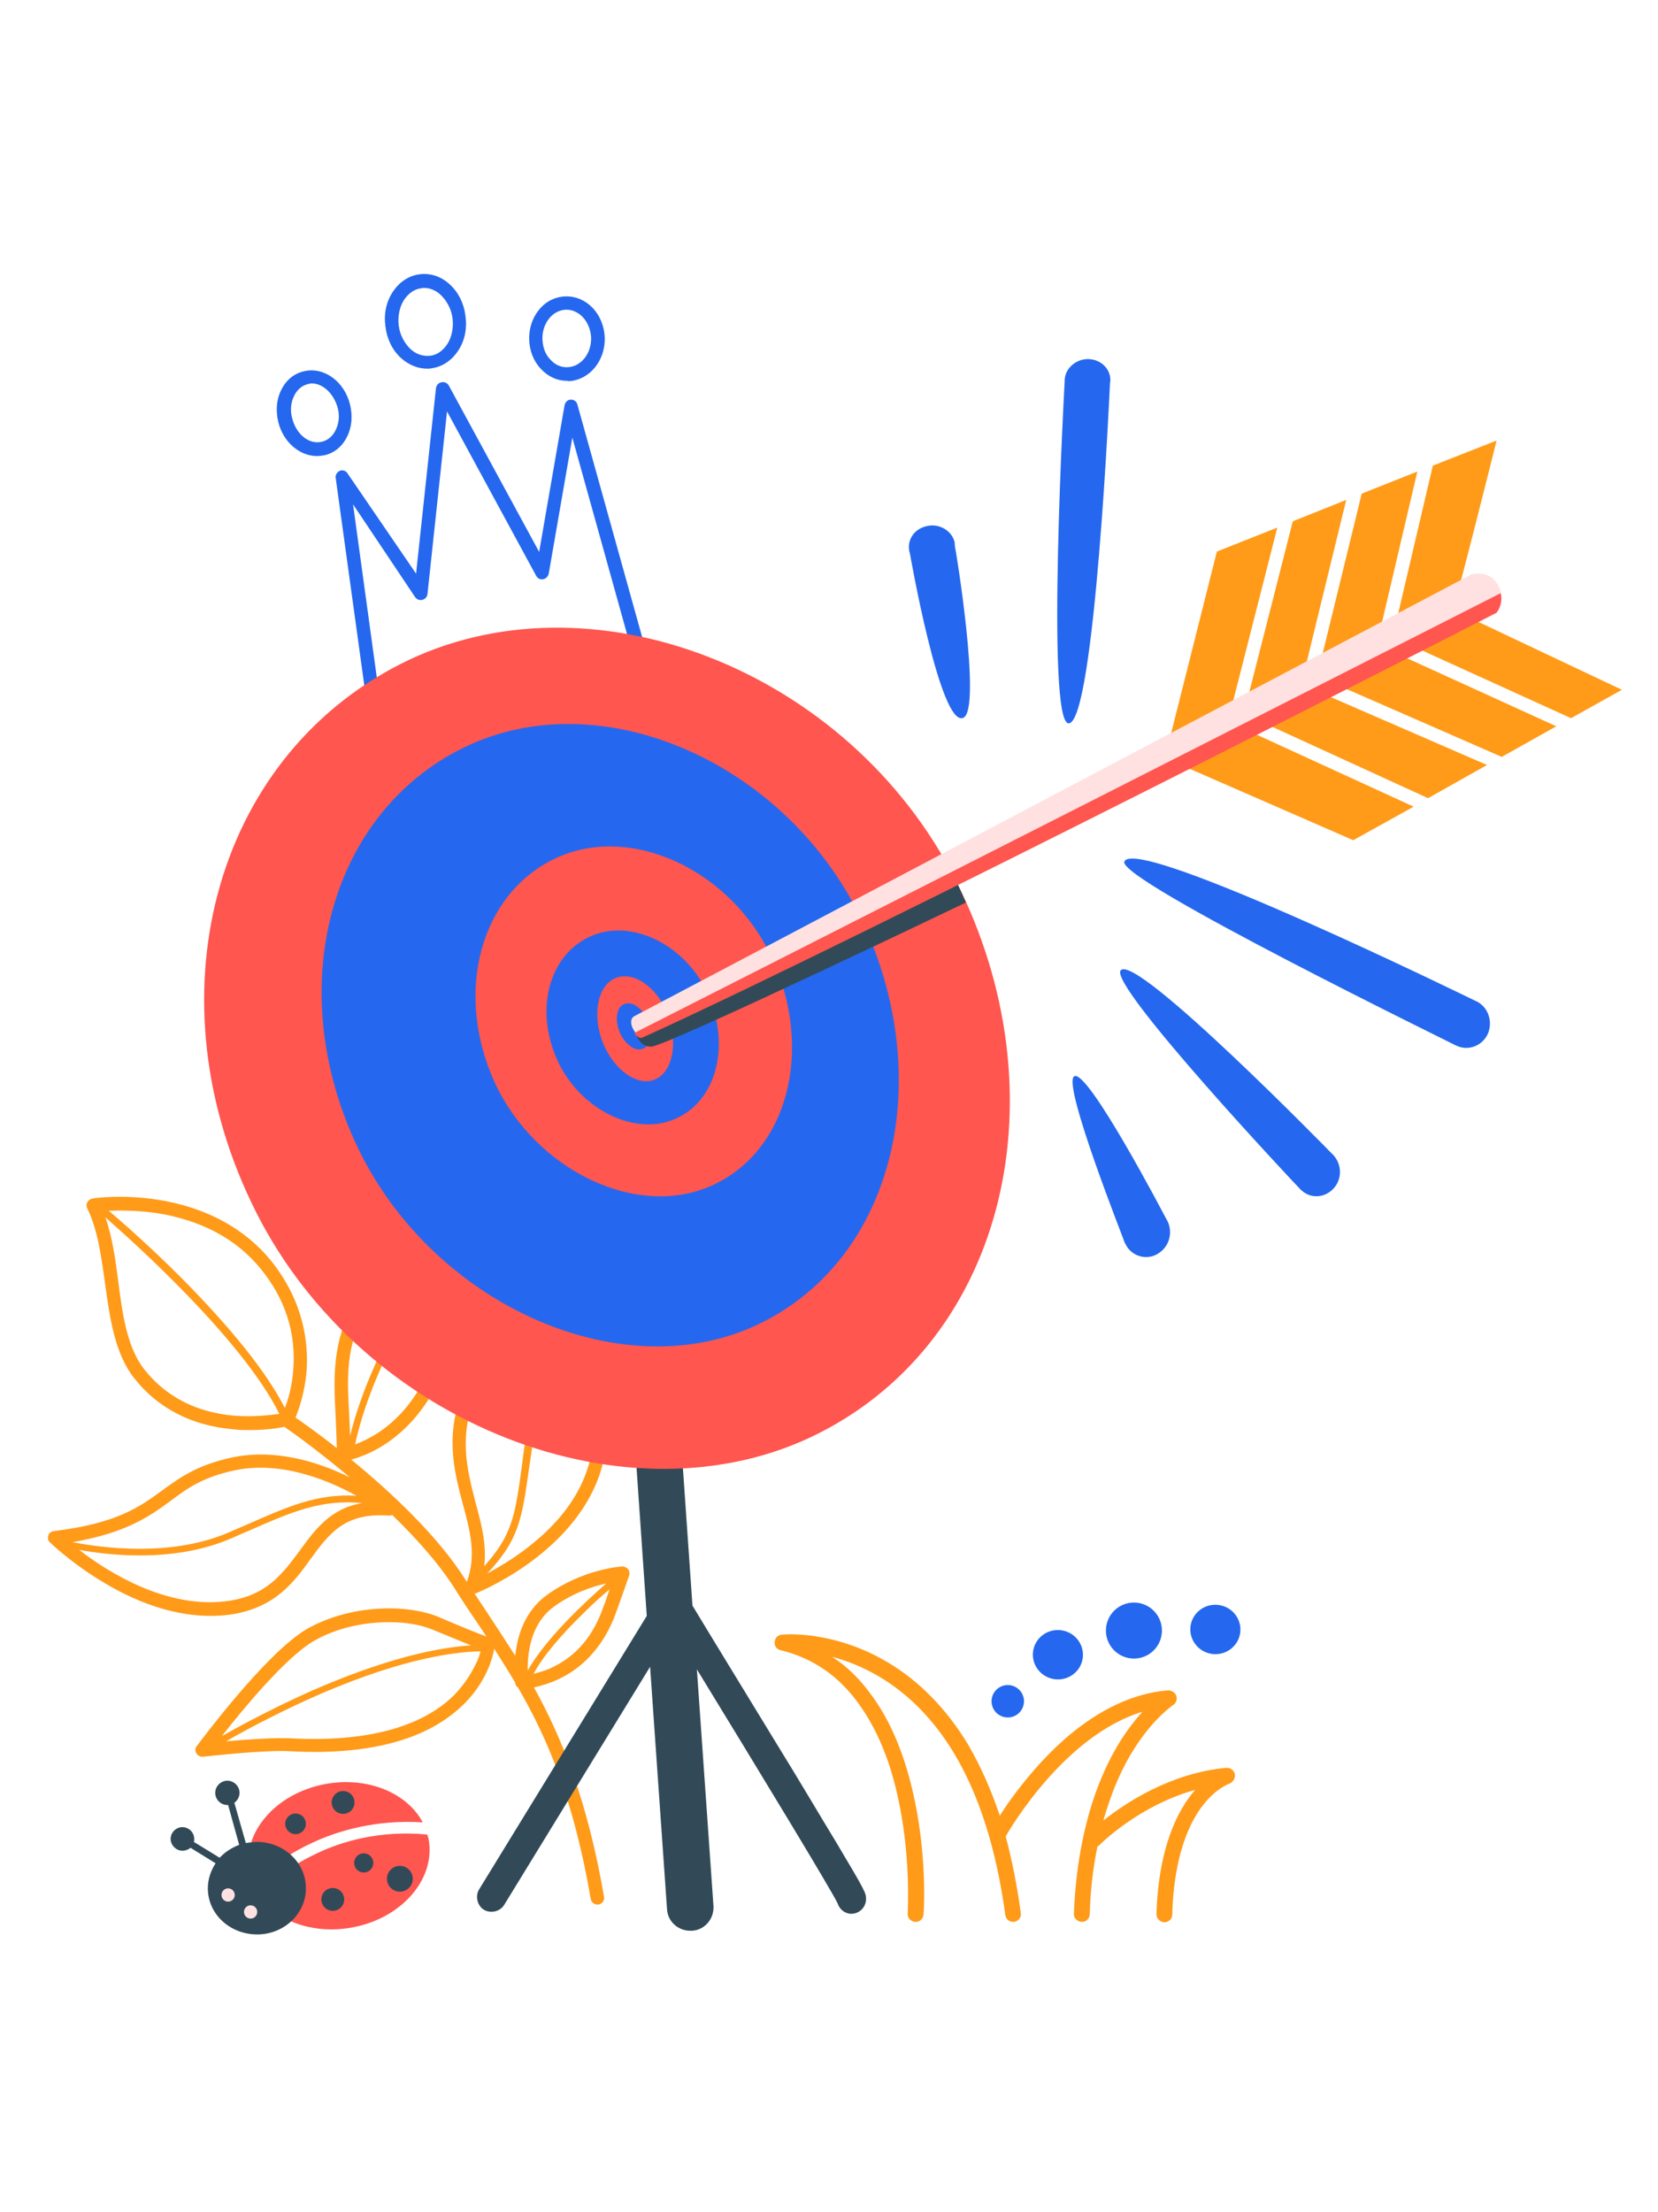 <svg xmlns="http://www.w3.org/2000/svg" xmlns:xlink="http://www.w3.org/1999/xlink" id="Layer_1" x="0" y="0" version="1.1" viewBox="0 0 449.9 600" xml:space="preserve" style="enable-background:new 0 0 449.9 600"><g id="Layer_4"><g><path d="M335.1,481.3c-0.2-1.1-1.2-1.8-2.3-1.8c-15.2,1.4-27.5,9.6-33.4,14.3c2.4-8.5,5.4-14.8,8.2-19.2 c5.4-8.6,10.6-12,10.7-12.1c0.8-0.5,1.2-1.5,0.9-2.5c-0.3-0.9-1.2-1.5-2.2-1.5c-11.7,0.9-23.7,7.7-34.7,19.7 c-5,5.5-8.9,10.9-11,14.3c-2.4-7.2-5.3-13.6-8.6-19.3c-5.8-9.6-13.2-17.2-21.8-22.3c-14.8-8.8-28.2-7.6-28.8-7.5 c-1.1,0.1-1.8,0.9-1.9,2c-0.1,1.1,0.6,2,1.6,2.2c8.7,2.1,15.9,7,21.4,14.8c4.5,6.3,8,14.3,10.2,24c3.9,16.7,2.9,32.4,2.9,32.6 c-0.1,1.1,0.8,2.2,2,2.3c1.2,0.1,2.2-0.8,2.3-2c0.1-0.7,1.1-16.4-3-33.7c-2.4-10.2-6-18.8-10.9-25.5c-3.1-4.4-6.7-8-10.9-10.7 c3.8,1,8.3,2.7,12.8,5.4c8,4.7,14.9,11.8,20.3,20.8c6.9,11.5,11.5,26.2,13.9,43.9c0.2,1.1,1.1,1.8,2.1,1.8c0.1,0,0.2,0,0.3,0 c1.1-0.2,2-1.2,1.8-2.4c-1-7.4-2.4-14.4-4.1-20.8c1.2-2.1,16-27.4,37.1-33.8c-1.8,2-3.8,4.5-5.9,7.8c-9.6,15.3-12.2,34-12.7,47 c-0.1,1.1,0.9,2.1,2.1,2.2h0.1c1.1,0,2.1-0.9,2.1-2.1c0.2-6.9,1-13.1,2.1-18.4c0.2-0.1,0.5-0.2,0.7-0.5 c0.2-0.2,10.6-10.6,25.8-14.8c-4.7,5.4-9.9,15.4-10.5,33.7c0,1.1,0.9,2.1,2.1,2.2h0.1c1.1,0,2.1-0.9,2.1-2.1 c0.2-8.9,1.9-21.2,8.2-29.5c3.7-4.8,7.3-6,7.3-6C334.6,483.4,335.2,482.3,335.1,481.3z" style="fill:#ff9b19"/><ellipse cx="273.6" cy="461.5" rx="4.4" ry="4.4" transform="matrix(0.108 -0.994 0.994 0.108 -214.82 683.571)" style="fill:#2568ef"/><ellipse cx="287.2" cy="448.9" rx="6.7" ry="6.8" transform="matrix(0.108 -0.994 0.994 0.108 -190.16 685.827)" style="fill:#2568ef"/><ellipse cx="307.8" cy="442.3" rx="7.6" ry="7.6" transform="matrix(0.108 -0.994 0.994 0.108 -165.196 700.459)" style="fill:#2568ef"/><ellipse cx="329.9" cy="442.1" rx="6.7" ry="6.8" transform="matrix(0.108 -0.994 0.994 0.108 -145.286 722.152)" style="fill:#2568ef"/></g><path d="M162.1,401.6c2.7-6.8,2.8-13.2,3-19.9c0.2-9,0.4-19.3,6.4-34.2c0.2-0.6,0.2-1.4-0.3-1.9 c-0.5-0.5-1.1-0.8-1.8-0.6c-0.3,0.1-8.3,2.1-17.7,6.8c-12.5,6.4-21.3,14.8-25.6,24.3c-5.6,12.6-2.9,22.9-0.5,31.9 c2,7.4,3.7,13.9,1.1,21c-0.1-0.1-0.1-0.2-0.2-0.2c-7.6-12.2-20.7-24.3-31.2-32.9c3.8-1,13.2-4.4,20.7-15.9c5.3-8.1,8.4-18,10.2-33 c0.8-6.7,3.7-18.7,3.7-18.8c0.2-0.7-0.2-1.5-0.7-1.9c-0.6-0.5-1.4-0.5-2.1-0.1c-0.8,0.5-21.3,13.3-27.9,22.6 c-6.9,9.5-9,17.8-8.3,31.8c0.3,5.4,0.4,9.9,0.5,12.2c-5.3-4.2-9.5-7.1-11.2-8.3c0.8-2,2.5-6.6,3-12.7c0.5-7.5-0.7-18.7-9.7-29.9 c-7.2-8.8-17.8-14.5-30.8-16.5c-9.7-1.5-17.3-0.4-17.6-0.3c-0.6,0.1-1.1,0.5-1.4,1c-0.3,0.5-0.3,1.1,0,1.7 c2.8,5.7,3.8,13.1,4.8,20.3c1.3,9.3,2.6,19,7.9,25.7c6.4,8.2,15.8,13,27.1,13.9c1.5,0.2,2.9,0.2,4.2,0.2c4.3,0,7.7-0.5,9.5-0.9 c0.1,0.1,0.2,0.1,0.2,0.2c0.2,0.1,8,5.5,17.5,13.5c-0.5-0.2-1.1-0.5-1.7-0.8c-10.7-4.9-21.1-6.5-30.1-4.6c-9.5,2-14.3,5.5-19,8.9 c-6,4.4-12.2,9-29.5,11.1c-0.7,0.1-1.3,0.5-1.5,1.2c-0.2,0.7-0.1,1.4,0.5,1.9c0.2,0.2,6,5.8,14.8,11c9.9,5.9,19.7,8.9,28.7,8.9 c1.7,0,3.4-0.1,5-0.3c12.5-1.7,17.7-8.9,22.3-15.3c4.9-6.7,9.2-12.5,21.1-11.6c0.3,0,0.6,0,0.9-0.2c6.5,6.3,12.7,13.2,17,20 c2.3,3.7,4.7,7.2,7,10.6c0.5,0.8,1.1,1.6,1.6,2.4c-2.2-0.8-7.2-2.8-13.2-5.4c-8.4-3.4-23.7-3.4-35.6,3.4 c-11.2,6.6-29,30.7-29.8,31.7c-0.5,0.6-0.5,1.4-0.1,2c0.3,0.5,0.9,0.9,1.6,0.9c0.1,0,0.2,0,0.2,0c0.2,0,16.4-1.9,23.5-1.5 c11.9,0.7,22.3-0.4,30.7-3.1c6.9-2.2,12.5-5.6,16.8-9.9c6-6.1,7.6-12.4,8-14.8c1.9,3,3.8,6,5.7,9.2c0,0.1,0,0.2,0,0.2 c0.1,0.5,0.4,0.9,0.8,1.2c7.9,13.6,15.1,30.4,19.7,57.3c0.2,0.9,0.9,1.5,1.8,1.5c0.1,0,0.2,0,0.3,0c1-0.2,1.7-1.1,1.5-2.1 c-4.5-26.3-11.5-43.2-19-56.8c1.8-0.4,4.3-1.1,7-2.4c5-2.4,11.7-7.6,15.4-18.3c1.1-3,3.4-9.6,3.4-9.6c0.2-0.6,0.1-1.2-0.2-1.7 c-0.4-0.5-1-0.8-1.6-0.8c-0.5,0-10.8,0.7-20.6,7.8c-4.5,3.3-7.4,8.5-8.3,15c-0.1,0.5-0.1,0.9-0.2,1.4c-2.1-3.3-4.2-6.5-6.3-9.7 c-1.5-2.3-3.1-4.7-4.7-7.1l0,0C129.7,432,154,422.2,162.1,401.6z M95.1,392.2L95.1,392.2L95.1,392.2L95.1,392.2z M112.9,378.1 c-4.4,6.8-9.6,10.4-13.2,12.2c-1.3,0.7-2.4,1.1-3.4,1.5c0.1-0.1,0.1-0.2,0.1-0.2c5.3-24.6,24.3-51.9,28.5-57.7 c-0.8,4-1.8,9-2.3,12.7C120.3,364.8,116.4,372.7,112.9,378.1z M102.2,351.1c4.1-5.7,14.2-13.1,20.8-17.6c-4.8,6.7-22.3,32.3-28,56 c-0.1-2.4-0.2-5.4-0.4-8.9C93.8,367.4,95.7,360,102.2,351.1z M42.3,329c12.2,1.9,21.8,7,28.4,15.1c6.7,8.2,9.6,17.3,8.9,27.2 c-0.3,4.7-1.5,8.6-2.3,10.6c-4.9-9.6-14.4-21.5-28.2-35.4c-8.6-8.6-16.5-15.5-19.6-18.1C32.6,328.3,37.1,328.3,42.3,329z M63.6,384 c-10.3-0.9-18.5-5.1-24.4-12.5c-4.7-5.9-6-15.1-7.1-23.9c-0.8-6-1.6-12-3.5-17.4c7.3,6.4,37.1,33,47.2,53.3 C73.5,383.8,69,384.4,63.6,384z M46.3,407.1c4.5-3.4,8.8-6.5,17.5-8.3c12.4-2.6,25.1,2.6,32.9,6.9c-10.8-0.6-18.7,3-30.1,8 c-1.4,0.6-2.8,1.2-4.4,1.9c-16.1,7-35.3,4.1-42.5,2.7C34.6,415.7,40.8,411.1,46.3,407.1z M81.4,420.5c-4.7,6.3-9,12.4-19.9,13.8 c-16.2,2.1-32-7.7-40-13.9c3.9,0.7,9.8,1.5,16.4,1.5c7.9,0,16.8-1.1,25-4.7c1.5-0.7,3-1.3,4.4-1.9c11.6-5.1,19.7-8.7,31-7.6 C89.7,409.1,85.5,414.9,81.4,420.5z M85,445.2c6.3-3.7,13.8-5.2,20.6-5.2c4.5,0,8.6,0.7,11.7,2c4.1,1.7,7.9,3.2,10.5,4.3 c-15.3,1-32.7,7.6-45,13.1c-10.3,4.7-18.7,9.3-22.6,11.5C66.1,463.4,77.4,449.7,85,445.2z M123.3,459.7 c-8.9,8.9-24.2,12.9-44.5,11.8c-4.4-0.2-11.9,0.3-17.4,0.8c3.9-2.3,12.2-6.8,22.3-11.4c22.7-10.2,37.8-12.8,46.7-13 c-0.2,0.7-0.4,1.5-0.8,2.4C128.5,452.7,126.7,456.2,123.3,459.7z M150.4,452c-2.1,1.1-4.1,1.6-5.6,2c2.5-4.7,7.3-10.4,13.9-16.8 c2.4-2.4,4.8-4.5,6.7-6.1c-0.6,1.8-1.2,3.6-1.7,4.8C161.1,443.5,156.6,448.9,150.4,452z M143.5,448.2c0.8-5.5,3.1-9.7,6.8-12.4 c5.1-3.7,10.5-5.5,14.2-6.3c-5.7,5-16.4,14.9-21.3,23.6C143.2,451.7,143.2,450.1,143.5,448.2z M161.4,381.7 c-0.2,6.7-0.2,12.4-2.7,18.7c-5.4,13.8-19.2,22.5-26.5,26.4c8.6-9.1,9.4-14.6,11.4-28.8c0.4-2.5,0.8-5.4,1.2-8.6 c2.9-19,17.9-34.6,21.4-38C161.8,364.2,161.5,373.4,161.4,381.7z M129.4,377.8c7-15.6,25.5-23.9,35-27.3 c-4.3,4.3-18.7,19.7-21.6,38.6c-0.5,3.2-0.9,6-1.2,8.6c-1.8,13.3-2.6,18.7-10.2,27.1c0.7-6-0.8-11.5-2.4-17.4 C126.7,398.4,124.3,389.2,129.4,377.8z" style="fill:#ff9b19"/><g><path d="M115.9,497.6c-12.7-1.2-23,1.8-29.9,5.1c-9.6,4.5-15.1,10.2-15.1,10.2l-2.2-2.1c0.2-0.2,5.8-6.2,15.9-10.9 c7-3.3,17.4-6.4,30.1-5.6c-4.2-8-15-12.5-26.4-10.4c-13.5,2.5-22.7,13.2-20.7,24c2,10.8,14.5,17.4,28,14.9 c13.5-2.5,22.7-13.2,20.7-24C116.2,498.5,116.1,498,115.9,497.6z" style="fill:#ff564f"/><circle cx="80.2" cy="494.7" r="2.8" style="fill:#324a58"/><circle cx="93.1" cy="488.9" r="3.1" style="fill:#324a58"/><circle cx="98.7" cy="505.3" r="2.6" style="fill:#324a58"/><circle cx="90.3" cy="515.2" r="3.1" style="fill:#324a58"/><circle cx="108.5" cy="509.6" r="3.5" style="fill:#324a58"/><path d="M69.7,499.6c-1,0-2,0.2-3,0.3l-3.1-10.9c0.8-0.6,1.4-1.6,1.4-2.7c0-1.8-1.5-3.3-3.3-3.3 c-1.8,0-3.3,1.5-3.3,3.3c0,1.8,1.5,3.3,3.3,3.3c0.1,0,0.1,0,0.2,0l3,10.8c-2.1,0.8-3.9,2-5.3,3.5l-7-4.3c0.1-0.2,0.1-0.5,0.1-0.8 c0-1.8-1.5-3.2-3.2-3.2c-1.8,0-3.2,1.5-3.2,3.2s1.5,3.2,3.2,3.2c0.8,0,1.6-0.3,2.2-0.8l6.8,4.2c-1.3,2-2.1,4.3-2.1,6.8 c0,7,6,12.5,13.4,12.5c7.3,0,13.3-5.7,13.2-12.6C83,505.2,77,499.6,69.7,499.6z" style="fill:#324a58"/><circle cx="61.9" cy="514" r="1.8" style="fill:#ffe1e1"/><circle cx="68" cy="518.6" r="1.8" style="fill:#ffe1e1"/></g><g><g><path d="M101.3,192.2c-0.9,0-1.7-0.7-1.8-1.6l-8.4-60.9c-0.2-0.8,0.4-1.7,1.1-2c0.8-0.3,1.7,0,2.1,0.7l18.6,27.2 l5.4-50.3c0.1-0.8,0.7-1.5,1.5-1.6c0.8-0.2,1.6,0.2,2,0.9l24.5,45.1l6.9-39.8c0.2-0.8,0.8-1.5,1.7-1.5s1.6,0.5,1.8,1.4l19.5,70 c0.3,1-0.3,2-1.3,2.3c-1,0.3-2-0.3-2.3-1.3l-17.3-62.1l-6.4,36.9c-0.2,0.8-0.8,1.4-1.5,1.5c-0.8,0.2-1.5-0.2-1.9-0.9l-24.2-44.6 l-5.3,49.5c-0.1,0.8-0.6,1.4-1.4,1.6c-0.8,0.2-1.5-0.1-2-0.8l-16.8-25.1l7.3,53.2c0.2,1-0.5,1.9-1.5,2.1 C101.6,192.2,101.4,192.2,101.3,192.2z" style="fill:#2568ef"/></g><g><path d="M86,123.7c-4.7,0-9.2-3.8-10.5-9.3c-0.7-3-0.5-6,0.8-8.6c1.3-2.7,3.5-4.5,6.2-5.1c5.4-1.3,11,2.8,12.5,9.1 c0.7,3,0.5,6-0.8,8.6c-1.3,2.7-3.5,4.5-6.2,5.1C87.3,123.6,86.6,123.7,86,123.7z M84.6,104c-0.4,0-0.8,0.1-1.1,0.2 c-1.6,0.4-2.9,1.5-3.7,3.2c-0.9,1.8-1.1,4-0.5,6.1c1.1,4.4,4.7,7.2,8.1,6.3c1.6-0.4,2.9-1.5,3.7-3.2c0.9-1.8,1.1-4,0.5-6.1 C90.5,106.7,87.6,104,84.6,104z" style="fill:#2568ef"/></g><g><path d="M115.9,100c-2.5,0-5-1-7.1-2.9c-2.3-2.1-3.8-5.1-4.2-8.5c-0.5-3.4,0.2-6.7,1.9-9.3c1.8-2.8,4.4-4.5,7.3-4.9 c3-0.4,6,0.6,8.3,2.8c2.3,2.1,3.8,5.1,4.2,8.5c0.5,3.4-0.2,6.7-1.9,9.3c-1.8,2.8-4.4,4.5-7.3,4.9C116.8,100,116.3,100,115.9,100z M115.1,78.1c-0.2,0-0.5,0-0.8,0.1c-1.9,0.2-3.5,1.4-4.7,3.2c-1.2,1.9-1.7,4.4-1.4,6.9c0.3,2.5,1.5,4.7,3.1,6.3 c1.6,1.5,3.5,2.1,5.4,1.9c1.9-0.2,3.5-1.4,4.7-3.2c1.2-1.9,1.7-4.4,1.4-6.9s-1.5-4.7-3.1-6.3C118.4,78.8,116.7,78.1,115.1,78.1z" style="fill:#2568ef"/></g><g><path d="M153.9,103.3c-2.7,0-5.1-1.1-7.1-3.2s-3.1-4.9-3.2-7.9c-0.1-3,0.8-5.9,2.6-8.1c1.8-2.3,4.4-3.6,7.2-3.7 c5.7-0.2,10.4,4.7,10.7,11.1l0,0c0.2,6.3-4.1,11.6-9.8,11.9C154.1,103.3,154,103.3,153.9,103.3z M153.7,84c-0.1,0-0.2,0-0.2,0 c-1.7,0.1-3.3,0.9-4.5,2.4c-1.2,1.5-1.9,3.5-1.8,5.7s0.8,4.1,2.2,5.5c1.3,1.4,2.9,2.1,4.7,2c3.6-0.2,6.4-3.7,6.3-8l0,0 C160.2,87.3,157.2,84,153.7,84z" style="fill:#2568ef"/></g></g><g><path d="M290,196.2c-6.3,0.2-1.1-92.8-1.1-92.8c-0.1-3.2,2.8-5.9,6.1-6c3.4-0.1,6.3,2.4,6.3,5.7 c0,0.2-0.1,0.8-0.1,0.8S297.1,196,290,196.2z" style="fill:#2568ef"/><path d="M261.4,194.7c-6.3,2.8-14.6-45.2-14.5-44.6c-1-3.1,0.8-6.4,4.2-7.3c3.3-1,6.8,0.8,7.8,3.8 c0.2,0.5,0.2,1,0.2,1.5C259.2,148,266.5,192.4,261.4,194.7z" style="fill:#2568ef"/></g><g><path d="M305.1,233.7c3.1-7.4,95.1,37.7,95.1,37.7c3.3,1.3,4.9,5.1,3.7,8.6c-1.3,3.4-5,5.1-8.3,3.8 c-0.2-0.1-0.5-0.2-0.7-0.3C394.9,283.4,303,238.6,305.1,233.7z" style="fill:#2568ef"/><path d="M304.1,263.2c4.1-4.8,57.2,49.6,57.2,49.6c2.7,2.4,3.1,6.5,0.8,9.3c-2.3,2.8-6.3,3.2-8.9,0.8 c-0.3-0.2-0.5-0.5-0.8-0.8C352.4,322.2,300.7,267.2,304.1,263.2z" style="fill:#2568ef"/><path d="M291.4,292c3.4-2.9,25,38.5,25,38.5c2,3.1,1.2,7.2-1.8,9.3c-2.9,2.1-7,1.3-8.9-1.8c-0.3-0.5-0.6-1.1-0.8-1.7 C305,336.3,288.4,294.6,291.4,292z" style="fill:#2568ef"/></g><g><path d="M392.7,520.4" style="fill:none;stroke:#f0f;stroke-width:3;stroke-miterlimit:10"/><path d="M226.9,499.7c-4.1-6.7-9.6-16.1-16.7-27.6c-9.2-15.1-18.4-30.1-22.3-36.6l-4.7-67.6c-0.2-3.4-3.2-6-6.7-5.8 c-3.4,0.2-6,3.2-5.8,6.7l4.8,69.5L130,512.5c-1.1,1.8-0.5,4.4,1.3,5.5c1.8,1.1,4.4,0.5,5.5-1.3l39.6-64.6l4.6,65.8 c0.2,3.3,3,5.8,6.3,5.8c0.2,0,0.3,0,0.5,0c3.4-0.2,6-3.2,5.8-6.7l-4.5-64.2c17,27.8,36.4,59.7,38.2,63.5c0.5,1.6,2,2.8,3.7,2.8 c2.2,0,4-1.8,4-4C235,513.5,235,513.3,226.9,499.7z" style="fill:#324a58"/><path d="M259.4,238.9c29.1,57.7,13.8,124.1-37.3,149.9s-123.5-2.3-152.6-60S57.7,206,108.7,180.1 S230.3,181.3,259.4,238.9z" style="fill:#ff564f"/><path d="M234.6,251.2c19.7,43.4,7.3,91.6-29.9,108.5s-88.6-6.6-108.4-50.1s-6-90.7,31.2-107.6 S214.9,207.7,234.6,251.2z" style="fill:#2568ef"/><path d="M210.6,262.4c10,24.8,2.2,51.3-18.7,59.7c-20.9,8.4-48.7-6.1-58.7-30.9c-10-24.8-1.5-50.8,19.4-59.2 C173.5,223.7,200.6,237.6,210.6,262.4z" style="fill:#ff564f"/><path d="M192.6,270.8c5.5,13.8,1.5,28.4-9.9,32.9c-11.3,4.6-26.5-3.6-32-17.4c-5.6-13.8-1.1-28.1,10.2-32.6 C172.2,249.1,187.1,257,192.6,270.8z" style="fill:#2568ef"/><path d="M181.6,276.3c2.4,7.6,0.6,15.1-4.4,16.7s-11.6-3.8-14.1-11.5c-2.4-7.6-0.5-14.9,4.5-16.4 C172.7,263.5,179.2,268.7,181.6,276.3z" style="fill:#ff564f"/><path d="M175.8,277.1c1.2,3.4,0.7,6.7-1.5,7.4c-2.1,0.8-5-1.5-6.3-4.9c-1.2-3.4-0.6-6.6,1.5-7.3 C171.7,271.5,174.6,273.7,175.8,277.1z" style="fill:#2568ef"/><g><g><path d="M388.8,126.3l-10.9,46.5l48.4,22l13.8-7.7l-45.9-21.7c0.9-1.8,11.9-45.9,11.9-45.9L388.8,126.3z" style="fill:#ff9b19"/><polygon points="373.6 174.8 384.6 127.9 369.5 133.9 357.4 183.4 407.5 205.3 422.3 197" style="fill:#ff9b19"/><polygon points="365.3 135.6 350.8 141.4 337.5 193.6 387.5 216.5 403.5 207.5 353.1 185.6" style="fill:#ff9b19"/><polygon points="333.2 195.7 346.6 143.1 330.2 149.6 316.1 205.6 367.2 227.9 383.6 218.8" style="fill:#ff9b19"/></g><path d="M259,238.1c0,0,1.7,3.4,3.1,6.7c0,0-81.5,39.1-85.4,39.1c-3.7,0-4.3-4.3-4.3-4.3L259,238.1z" style="fill:#324a58"/><path d="M172,275.7l227.3-119.9c0,0,4.3-1.2,6.7,2.1c3.1,4.3,0,7.6,0,7.6s-169.2,86.9-231.9,115.3 C172.8,281.5,169.9,277.2,172,275.7z" style="fill:#ffe1e1"/><path d="M407.2,160.9L172.1,280.2c0.6,0.9,1.5,1.5,2.1,1.3c62.7-28.5,231.9-115.3,231.9-115.3S408,163.9,407.2,160.9 z" style="fill:#ff564f"/></g></g></g></svg>
